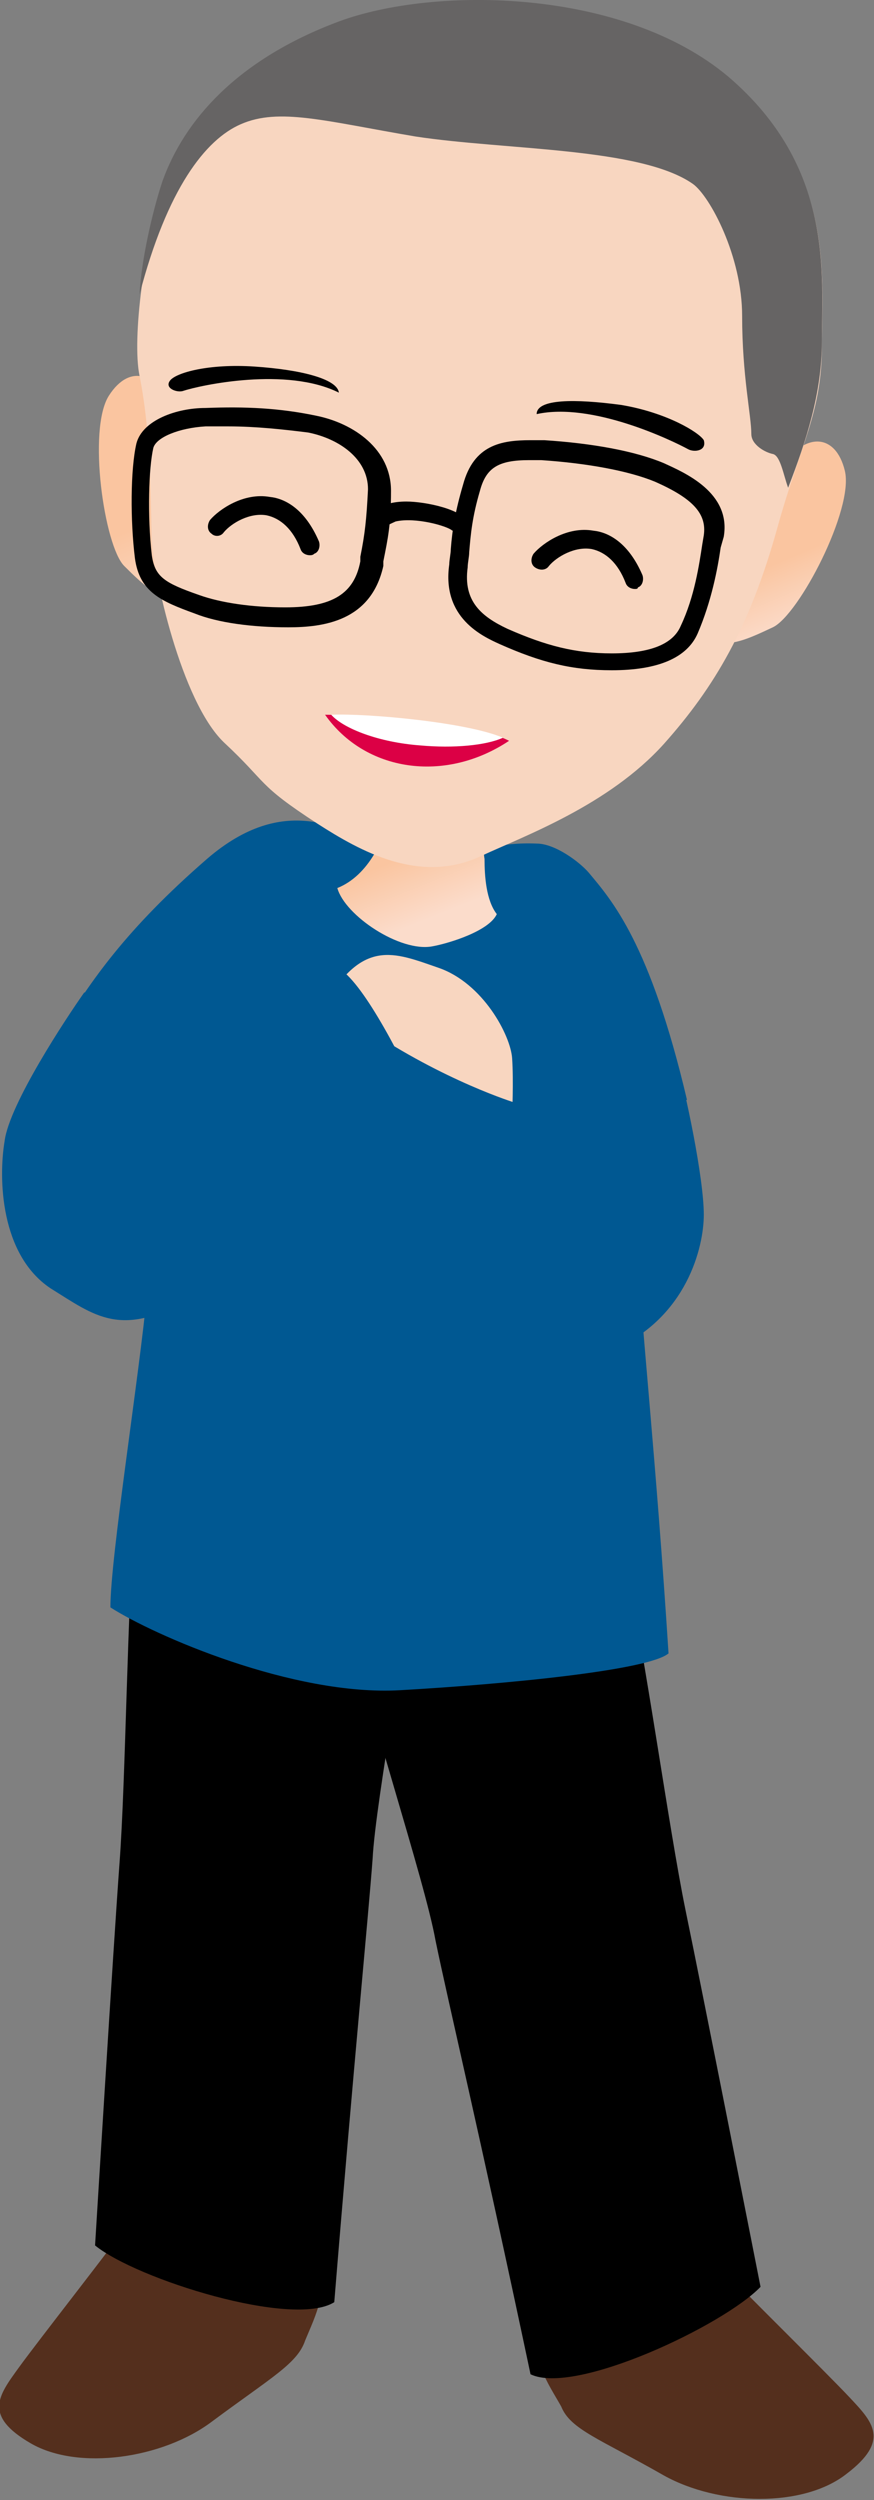 <svg id="レイヤー_1" xmlns="http://www.w3.org/2000/svg" viewBox="0 0 57 163"><rect x="0" y="0" width="57" height="163" fill="#808080" stroke="none"/><style>.st0{fill:#005892}.st1{fill:url(#XMLID_27_)}.st2{fill:url(#XMLID_28_)}.st3{fill:#542f1d}.st4{fill:url(#XMLID_29_)}.st5{fill:#f8d6c0}.st6{fill:#dc0045}.st7{fill:#666464}.st8{fill:#fff}</style><g id="XMLID_125_"><path id="XMLID_153_" class="st0" d="M24.3 54.9c-2-.7-5.7-3.3-10.8 1.1-5.3 4.6-7.6 8-9.5 11.1 3.4 4.1 21.3 9.5 27.4 9.2 6.1-.4 11.8-3.6 13.4-4.6-2.4-10.2-4.9-13-6.4-14.8-.6-.7-2.2-1.9-3.4-1.9-2.6-.1-3.4.5-6.4.8-2.1.2-2.9-.4-4.3-.9z"/><linearGradient id="XMLID_27_" gradientUnits="userSpaceOnUse" x1="52.625" y1="40.561" x2="50.925" y2="36.574"><stop offset="0" stop-color="#fbdccb"/><stop offset="1" stop-color="#fac5a0"/></linearGradient><path id="XMLID_152_" class="st1" d="M50.8 30.7c1.6-2.6 3.7-2.5 4.3 0 .6 2.5-3 9.4-4.7 10.2-1.7.8-2.6 1.2-4 1"/><linearGradient id="XMLID_28_" gradientUnits="userSpaceOnUse" x1="12.852" y1="39.516" x2="10.389" y2="33.738"><stop offset="0" stop-color="#fbdccb"/><stop offset="1" stop-color="#fac5a0"/></linearGradient><path id="XMLID_151_" class="st2" d="M11.2 27.2c-.7-2.9-2.7-3.6-4.1-1.4-1.4 2.2-.3 9.8 1 11.1 1.3 1.3 2.1 2 3.5 2.3"/><path id="XMLID_150_" class="st3" d="M8.8 144.4c-1.5 2.1-6.3 8.2-7.6 10-1.3 1.8-2.3 3.1.8 4.9 3.1 1.8 8.6 1 11.8-1.4 3.9-2.9 5.6-3.8 6.1-5.3.7-1.7 1.6-3.3.9-6.2-4.1.5-9.7-1.3-12-2z"/><path id="XMLID_149_" d="M8.8 98.7c-.5 6-.6 17.3-1 22.7-.4 5.4-1.6 25-1.6 25 2.7 2.2 12.9 5.4 15.6 3.7 1.3-15.9 2.2-24.9 2.5-28.9.2-3.9 2.5-15.8 3.2-23"/><path id="XMLID_148_" class="st3" d="M46.6 147.4c1.8 1.9 7.3 7.3 8.8 8.9 1.5 1.6 2.7 2.8-.2 5-2.8 2.2-8.3 2.1-11.9.1-4.2-2.4-6.1-3-6.7-4.5-.9-1.6-2-3-1.7-6 4.2 0 9.6-2.4 11.7-3.5z"/><path id="XMLID_147_" d="M40.8 102.1c1.3 5.9 2.8 17 3.9 22.4 1.1 5.3 4.9 24.6 4.9 24.6-2.4 2.5-12.1 7.1-15 5.7-3.3-15.6-5.4-24.4-6.2-28.3-.7-3.9-4.5-15.3-6.1-22.4"/><path id="XMLID_146_" class="st0" d="M38.2 61.2c1.2 4 2.8 11 3.2 18.3.4 6.5 1.4 15.8 2.2 28.3-1.3 1.1-10.5 2-17.5 2.4-7 .4-16.1-3.6-18.9-5.4 0-3.3 1.9-15.2 2.4-20.6.5-5.4 3.5-16.1 4.3-23.6.2-1.8 5.7-2.4 7.5-2.2 1.8.2 15.5-1.6 16.8 2.8z"/><linearGradient id="XMLID_29_" gradientUnits="userSpaceOnUse" x1="28.609" y1="59.659" x2="26.987" y2="55.604"><stop offset="0" stop-color="#fbdccb"/><stop offset="1" stop-color="#fac5a0"/></linearGradient><path id="XMLID_145_" class="st4" d="M31.7 52.2c-.2 1.5-.2 3.3-.1 3.8 0 1.1.1 2.7.8 3.6-.5 1.1-3.1 1.9-4.2 2.1-2.1.4-5.7-2-6.2-3.8 1-.4 1.8-1.2 2.4-2.2.4-1.6.5-2.5.6-3.2 1.3.3 5.9.4 6.7-.3z"/><g id="XMLID_142_"><path id="XMLID_144_" class="st5" d="M21 65.8c2.6-4.7 4.7-3.7 7.6-2.7 2.9 1 4.7 4.4 4.8 5.9.1 1.5 0 3.7 0 3.7s-1.9 2.7-6.7.2c-4.9-2.5-5.1-5.3-5.7-7.1z"/><path id="XMLID_143_" class="st0" d="M5.5 64.7C4.3 66.4.6 72 .3 74.4c-.4 2.4-.3 7.4 3 9.6 2.9 1.8 4.6 3.3 9.2.6 4.6-2.7 7.8-4.4 10.2-6.5 2.4-2.1 4.1-3.5 5.4-5-1.9-4.2-4.3-8.8-5.9-9.9-5.2 2-11.1 5.8-11.1 5.8-2-1.6-5.6-4.3-5.6-4.3z"/></g><path id="XMLID_141_" class="st0" d="M44.1 69.1c.6 2 1.8 7.7 1.8 10.1 0 2.1-1.1 6.7-5.9 8.8-3.7 1.7-4.9 2.5-10.4-.8-4.7-2.8-6.3-3.9-8.8-5.9-2.4-1.9-4.2-3.2-5.9-4.9 2.9-3.5 7-8.8 8.9-9.4 5.2 3.5 9.8 4.9 9.8 4.9 2.2-.9 10.5-2.8 10.5-2.8z"/><path id="XMLID_140_" class="st5" d="M9.1 24.5c.8 4 .7 8.3.8 10.6.1 2.3 1.9 10.6 4.7 13.3 2.9 2.7 2.1 2.7 6.1 5.3 2.8 1.8 6.7 4 10.7 2.1 2.8-1.3 8.3-3.3 11.9-7.3 3.3-3.7 5.6-7.6 7.4-14.1 1.5-5.4 2.9-7.5 2.9-11.8 0-4.5.9-11.6-6.1-17.4C40.6-.6 28.3-.7 22.2 1.6c-6.7 2.5-10 6.5-11.4 10.4-1.4 3.7-2.2 10.1-1.7 12.5z"/><path id="XMLID_139_" d="M20.2 36.2c-.2 0-.5-.1-.6-.4-.5-1.3-1.3-2-2.2-2.2-1.1-.2-2.3.5-2.8 1.1-.2.3-.6.3-.8.1-.3-.2-.3-.6-.1-.9.6-.7 2.2-1.8 3.9-1.5 1 .1 2.3.8 3.2 2.9.1.3 0 .7-.3.8-.1.1-.2.1-.3.1z"/><path id="XMLID_138_" d="M41.4 38.4c-.2 0-.5-.1-.6-.4-.5-1.3-1.3-2-2.2-2.2-1.1-.2-2.3.5-2.8 1.1-.2.3-.6.3-.9.1-.3-.2-.3-.6-.1-.9.6-.7 2.2-1.8 3.9-1.5 1 .1 2.3.8 3.2 2.9.1.3 0 .7-.3.8 0 .1-.1.1-.2.1z"/><path id="XMLID_137_" class="st6" d="M33.2 48.3c-2.5-1.3-9.9-1.7-12-1.7 2.6 3.7 7.8 4.5 12 1.7z"/><path id="XMLID_134_" d="M18.8 40.9c-2.4 0-4.6-.3-6.1-.9-2.2-.8-3.6-1.4-3.9-3.6-.3-2.4-.3-5.8.1-7.5.4-1.5 2.6-2.3 4.5-2.3 2.6-.1 4.8 0 7.2.5 2.5.5 4.9 2.2 4.9 4.9 0 2.2-.2 3.1-.5 4.6v.3c-.8 3.6-3.9 4-6.2 4zm-3.9-13.1h-1.5c-1.7.1-3.2.7-3.4 1.4-.3 1.3-.4 4.4-.1 7 .2 1.4.8 1.8 3.1 2.6 1.4.5 3.4.8 5.6.8v.6-.6c3.1 0 4.5-.9 4.9-3v-.3c.3-1.5.4-2.4.5-4.4 0-2-1.9-3.3-3.9-3.7-1.6-.2-3.4-.4-5.2-.4z"/><path id="XMLID_131_" d="M39.9 43.7c-2.6 0-4.6-.5-7.3-1.7-1.1-.5-3.8-1.7-3.3-5.2 0-.3.1-.7.1-1 .1-1.3.3-2.5.8-4.2.7-2.6 2.5-2.9 4.4-2.9h.9c3.1.2 5.9.7 7.8 1.5 1.3.6 4.4 1.9 3.9 4.8l-.2.7c-.2 1.4-.6 3.5-1.5 5.6-.7 1.6-2.6 2.4-5.6 2.4zM34.5 30c-2 0-2.8.5-3.2 2-.5 1.7-.6 2.8-.7 4 0 .3-.1.7-.1 1-.3 2.2.9 3.2 2.6 4 2.5 1.1 4.4 1.6 6.8 1.6 2.5 0 4-.6 4.5-1.8.9-1.9 1.2-4 1.4-5.3l.1-.6c.2-1.4-.7-2.4-3.2-3.5-1.7-.7-4.4-1.2-7.4-1.4h-.8z"/><path id="XMLID_130_" class="st7" d="M47.5 5C40.6-.8 28.3-.9 22.1 1.4 15.4 3.9 12 7.9 10.6 11.8c-.7 2.1-1.4 5.3-1.5 7.4 1.8-6.9 4.3-10.1 6.6-11.1 2.5-1.1 5.5-.2 11.4.8 5.9.9 14.7.7 18.1 3.1 1.1.8 3.2 4.7 3.2 8.6 0 3.9.6 6.5.6 7.7 0 .7.9 1.2 1.4 1.3.5.1.7 1.4 1 2.2 1.2-3.1 2.2-6.2 2.2-9.5 0-4.4.8-11.4-6.1-17.3z"/><path id="XMLID_129_" d="M11.9 25.5c1.2-.4 6.8-1.6 10.2.1-.1-.9-2.5-1.5-5.5-1.7-3-.2-5.1.4-5.5.9-.4.5.4.8.8.7z"/><path id="XMLID_128_" d="M44.9 29.3c-1.1-.6-6.3-3.1-9.9-2.3 0-1 2.5-1 5.5-.6 3 .5 5.1 1.8 5.4 2.3.2.7-.6.8-1 .6z"/><path id="XMLID_127_" d="M29.5 34.6c-.3-.3-2.4-.9-3.7-.6-.2.1-.5.2-.5.3l-1.2-.3c.1-.5.6-1.3 2.4-1.3 1.2 0 3.8.5 4.1 1.5l-1.1.4z"/><path id="XMLID_126_" class="st8" d="M27.4 48.6c2.2.2 4.3 0 5.4-.5-2.3-1-8.8-1.6-11.2-1.5.8.9 3.1 1.8 5.8 2z"/></g></svg>